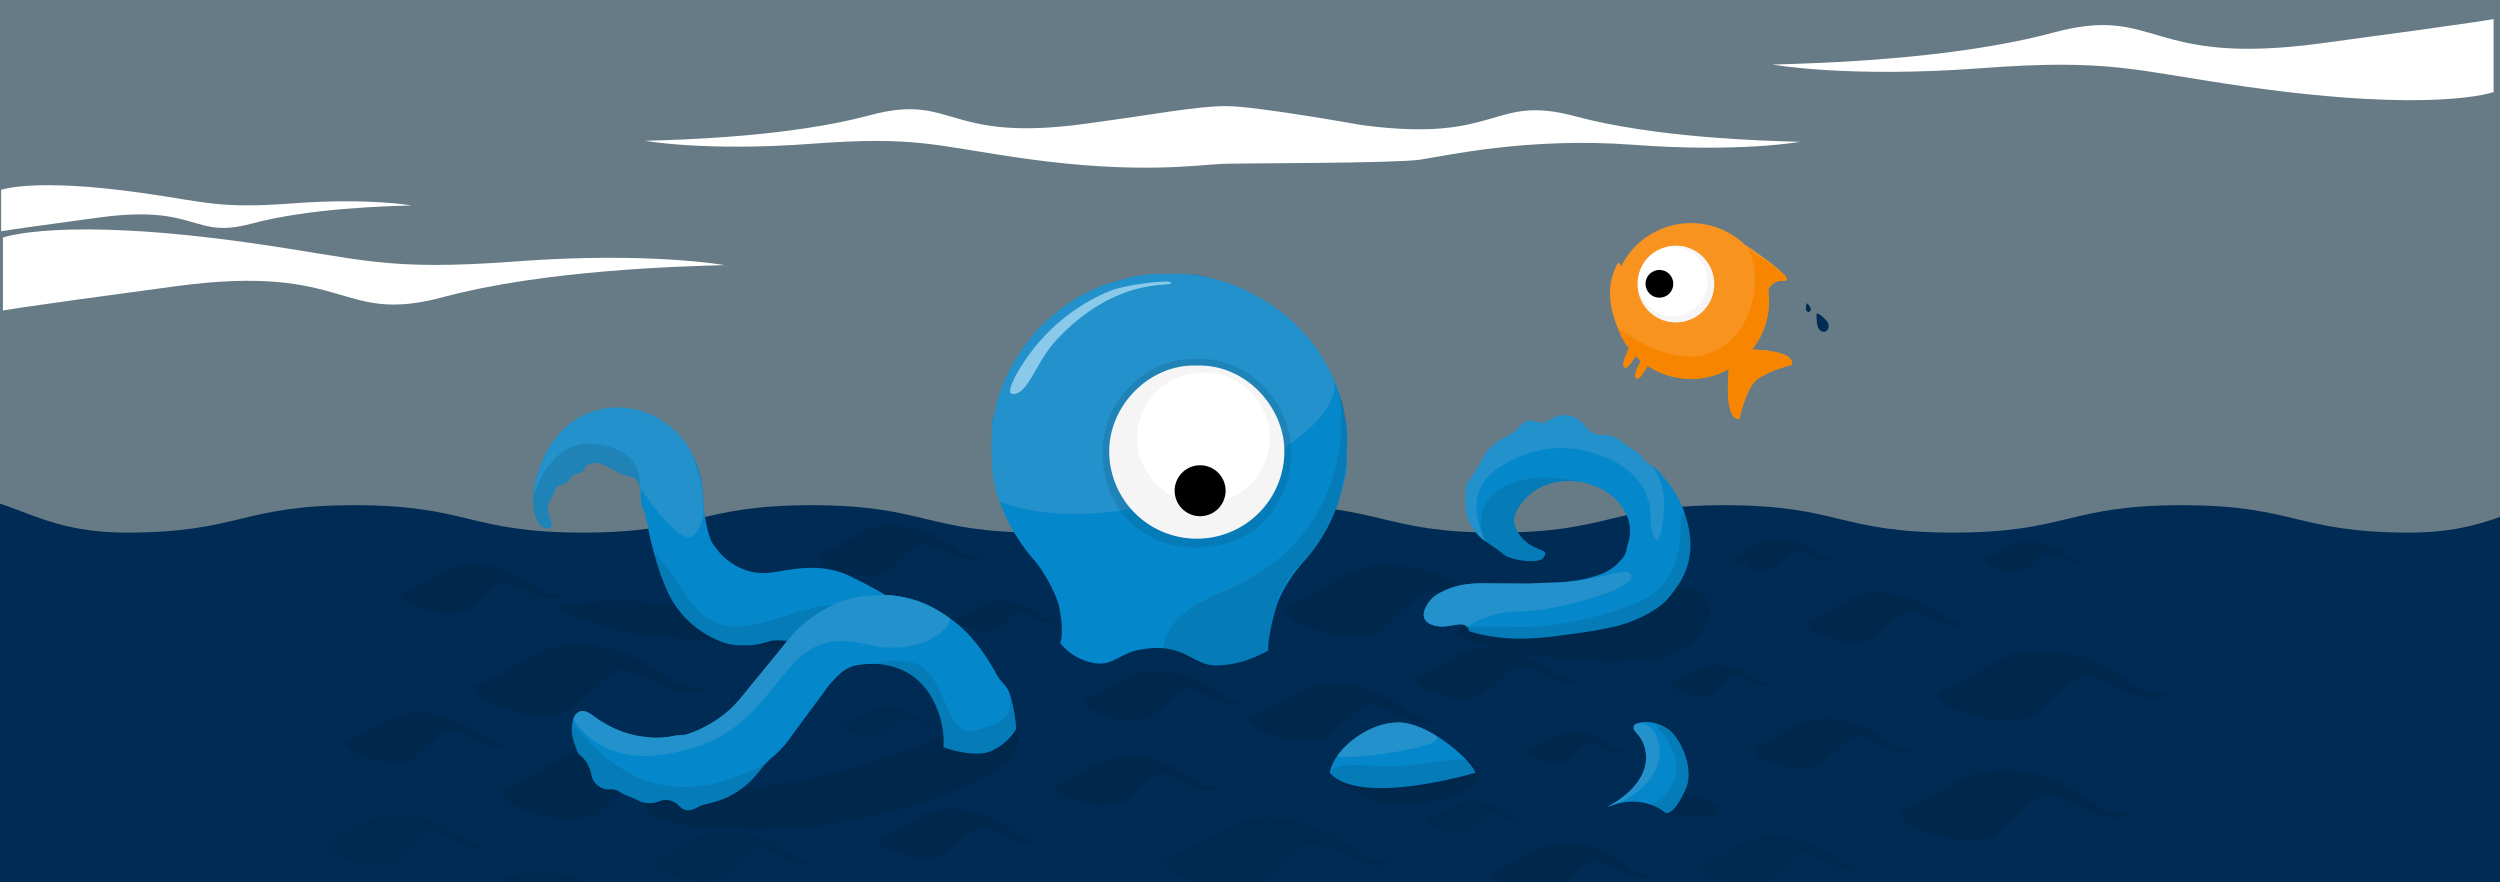 <svg xmlns="http://www.w3.org/2000/svg" xmlns:xlink="http://www.w3.org/1999/xlink" viewBox="0 0 1024 361.44"><rect x="0" y="0" width="1024" height="361.44" fill="#333333" stroke="none"/><defs><clipPath id="a"><rect x="-28.84" y="-105.64" width="1052.84" height="473.31" style="fill: none"></rect></clipPath></defs><title>Artboard 42 copy</title><rect x="-17.88" y="-36.79" width="1057.77" height="373.32" style="fill: #b3e7ff; opacity: .4"></rect><g style="clip-path: url(&quot;#a&quot;)"><path d="M1082.37,569.46c-44.63,14-48.45-11-95.22-11s-46.77,11.23-93.54,11.23-46.77-11.23-93.55-11.23-46.77,11.23-93.54,11.23S659.75,558.49,613,558.49s-46.77,11.23-93.54,11.23-46.78-11.23-93.55-11.23-46.77,11.23-93.55,11.23-46.77-11.23-93.54-11.23S192,569.72,145.24,569.72s-46.78-11.23-93.56-11.23-50.59,25-95.23,11c-14-4.38,7.29-20,7.29-34.65s-11.22-14.65-11.22-29.3,11.22-14.65,11.22-29.3-11.22-14.65-11.22-29.29,11.22-14.65,11.22-29.3S-47.48,403-47.48,388.32s11.22-14.65,11.22-29.3-11.22-14.65-11.22-29.3,11.22-14.65,11.22-29.3-11.22-14.65-11.22-29.3,11.22-14.65,11.22-29.31-21.27-30.28-7.29-34.66c44.64-14,48.45,11,95.23,11s46.77-11.22,93.54-11.22,46.77,11.22,93.54,11.22,46.78-11.22,93.55-11.22,46.77,11.22,93.54,11.22,46.78-11.22,93.55-11.22,46.77,11.22,93.55,11.22,46.77-11.22,93.54-11.22,46.78,11.22,93.55,11.22,46.78-11.22,93.55-11.22,46.78,11.22,93.55,11.22,50.59-25,95.23-11c14,4.38-7.29,20-7.29,34.66s11.23,14.65,11.23,29.29-11.23,14.65-11.23,29.3,11.23,14.65,11.23,29.3-11.23,14.64-11.23,29.29,11.23,14.65,11.23,29.3-11.23,14.65-11.23,29.3,11.23,14.65,11.23,29.3-11.23,14.65-11.23,29.3,11.23,14.65,11.23,29.3-14.77,16.56-11,30.73C1080.16,554.83,1096.36,565.08,1082.37,569.46Z" style="fill: #002b54"></path><path d="M855.39,276.56a112.48,112.48,0,0,1,15,6.56c12.31,6.14,17.54.74,17.54.74s-7.33,2.16-15.62-4.18c-8.47-6.48-19.38-13-35.39-13.24-18.63-.31-20.9,8.09-43.62,17,1.8,5.47,7.57,7.45,12.83,9.07,0,0,12.81,5.45,26.28,1.09,0,0,12.57-11.27,12.37-11.29,0,0,7.43-6.88,10.59-5.75" style="opacity: .08"></path><path d="M736.58,225.31a48.27,48.27,0,0,1,6.49,2.84c5.32,2.65,7.58.32,7.58.32s-3.17.93-6.75-1.81a24.8,24.8,0,0,0-15.3-5.72c-8.05-.14-9,3.49-18.85,7.35.78,2.36,3.27,3.21,5.55,3.91a17.9,17.9,0,0,0,11.36.48s5.43-4.88,5.34-4.88,3.21-3,4.58-2.49" style="opacity: .1"></path><path d="M839.46,226.22a46.76,46.76,0,0,1,6.49,2.83c5.32,2.65,7.58.32,7.58.32s-3.17.93-6.75-1.81a24.82,24.82,0,0,0-15.3-5.72c-8.05-.13-9,3.5-18.85,7.35.78,2.36,3.27,3.22,5.54,3.92a18,18,0,0,0,11.36.47s5.44-4.87,5.35-4.88,3.21-3,4.58-2.48" style="opacity: .1"></path><path d="M783.24,249.86a78.18,78.18,0,0,1,10.54,4.6c8.63,4.31,12.3.52,12.3.52s-5.14,1.51-11-2.94-13.59-9.09-24.83-9.28c-13.07-.22-14.66,5.67-30.6,11.92,1.26,3.84,5.31,5.23,9,6.36,0,0,9,3.83,18.44.77,0,0,8.82-7.91,8.68-7.92s5.21-4.83,7.43-4" style="opacity: .1"></path><path d="M740.13,349.53a79.77,79.77,0,0,1,10.54,4.61c8.63,4.3,12.3.52,12.3.52s-5.14,1.51-11-2.94-13.59-9.09-24.83-9.28c-13.07-.22-14.66,5.67-30.6,11.92,1.26,3.84,5.31,5.23,9,6.36,0,0,9,3.83,18.44.77,0,0,8.82-7.91,8.68-7.92s5.21-4.83,7.43-4" style="opacity: .05"></path><path d="M840,325.42a112,112,0,0,1,15,6.57c12.31,6.13,17.54.74,17.54.74s-7.33,2.15-15.62-4.19c-8.46-6.48-19.37-13-35.39-13.23-18.63-.31-20.9,8.08-43.62,17,1.8,5.47,7.57,7.45,12.83,9.07,0,0,12.81,5.45,26.28,1.1,0,0,12.57-11.28,12.37-11.3,0,0,7.43-6.88,10.6-5.75" style="opacity: .08"></path><path d="M711.24,276.89a47.81,47.81,0,0,1,6.49,2.83c5.32,2.66,7.58.32,7.58.32s-3.17.94-6.75-1.81a24.82,24.82,0,0,0-15.3-5.72c-8-.13-9,3.5-18.85,7.35.77,2.36,3.27,3.22,5.54,3.92a17.87,17.87,0,0,0,11.36.47s5.43-4.87,5.35-4.88,3.21-3,4.58-2.48" style="opacity: .1"></path><path d="M761.53,301.43a78.89,78.89,0,0,1,10.53,4.6c8.64,4.31,12.31.53,12.31.53s-5.14,1.51-11-2.94-13.59-9.1-24.83-9.29c-13.07-.21-14.66,5.68-30.6,11.93,1.26,3.83,5.31,5.22,9,6.36,0,0,9,3.82,18.44.77,0,0,8.82-7.91,8.68-7.93s5.21-4.82,7.43-4" style="opacity: .08"></path><path d="M562.12,288.3a90.73,90.73,0,0,1,12.34,5.39c10.11,5,14.41.61,14.41.61s-6,1.77-12.83-3.44S560.12,280.21,547,280c-15.3-.26-17.17,6.64-35.83,14,1.48,4.49,6.22,6.12,10.54,7.45,0,0,10.52,4.48,21.59.9,0,0,10.32-9.27,10.16-9.28,0,0,6.1-5.65,8.7-4.72" style="opacity: .08"></path><path d="M654.34,352.62a80,80,0,0,1,10.71,4.68c8.78,4.38,12.51.53,12.51.53s-5.23,1.54-11.14-3-13.82-9.25-25.25-9.44c-13.29-.22-14.91,5.77-31.12,12.13,1.29,3.9,5.4,5.31,9.16,6.47,0,0,9.14,3.88,18.74.78,0,0,9-8,8.83-8.06s5.3-4.91,7.56-4.1" style="opacity: .08"></path><path d="M611.15,332.7a48.27,48.27,0,0,1,6.49,2.84c5.32,2.65,7.58.32,7.58.32s-3.16.93-6.75-1.81a24.79,24.79,0,0,0-15.29-5.72c-8.06-.14-9,3.49-18.86,7.34.78,2.37,3.27,3.22,5.55,3.92a17.91,17.91,0,0,0,11.36.48s5.43-4.88,5.34-4.88,3.21-3,4.58-2.49" style="opacity: .05"></path><path d="M487.43,281.93a78.18,78.18,0,0,1,10.54,4.6c8.63,4.31,12.3.52,12.3.52s-5.14,1.51-11-2.94-13.59-9.09-24.83-9.28c-13.07-.22-14.66,5.67-30.6,11.92,1.26,3.84,5.31,5.23,9,6.36,0,0,9,3.83,18.44.77,0,0,8.82-7.91,8.68-7.92s5.21-4.83,7.43-4" style="opacity: .1"></path><path d="M587.74,241.83a111.14,111.14,0,0,1,15,6.56c12.31,6.13,17.54.74,17.54.74s-7.32,2.15-15.61-4.19c-8.47-6.48-19.38-13-35.4-13.23-18.63-.31-20.9,8.09-43.62,17,1.8,5.46,7.57,7.44,12.83,9.06,0,0,12.82,5.45,26.28,1.1,0,0,12.57-11.28,12.37-11.3,0,0,7.43-6.88,10.6-5.74" style="opacity: .1"></path><path d="M623.47,272.71a79.41,79.41,0,0,1,10.71,4.68c8.78,4.38,12.51.53,12.51.53s-5.22,1.54-11.14-3-13.82-9.24-25.25-9.44c-13.29-.22-14.91,5.77-31.12,12.13,1.29,3.9,5.4,5.31,9.16,6.47,0,0,9.14,3.89,18.75.78,0,0,9-8,8.82-8.06s5.3-4.91,7.56-4.1" style="opacity: .1"></path><path d="M652,304.3a48.27,48.27,0,0,1,6.49,2.84c5.32,2.65,7.58.32,7.58.32s-3.16.93-6.75-1.81a24.79,24.79,0,0,0-15.29-5.72c-8.06-.13-9,3.5-18.86,7.35.78,2.36,3.27,3.22,5.55,3.92a17.94,17.94,0,0,0,11.36.47s5.43-4.87,5.34-4.88,3.21-3,4.58-2.49" style="opacity: .08"></path><path d="M371.19,293.87a48.27,48.27,0,0,1,6.49,2.84c5.32,2.65,7.58.32,7.58.32s-3.17.93-6.75-1.81a24.82,24.82,0,0,0-15.3-5.72c-8-.14-9,3.49-18.85,7.35.78,2.36,3.27,3.21,5.55,3.91a17.88,17.88,0,0,0,11.35.48s5.44-4.88,5.35-4.88,3.21-3,4.58-2.49" style="opacity: .05"></path><path d="M538.78,345.29a112,112,0,0,1,15,6.57c12.31,6.13,17.54.74,17.54.74s-7.33,2.15-15.62-4.19c-8.46-6.48-19.37-13-35.39-13.23-18.63-.31-20.9,8.08-43.62,17,1.8,5.47,7.57,7.45,12.83,9.07,0,0,12.81,5.45,26.28,1.1,0,0,12.57-11.28,12.37-11.3,0,0,7.43-6.88,10.6-5.75" style="opacity: .05"></path><path d="M403.06,338.47a79.49,79.49,0,0,1,10.54,4.6c8.63,4.31,12.3.53,12.3.53s-5.14,1.51-11-2.94-13.59-9.1-24.83-9.29c-13.07-.21-14.66,5.68-30.6,11.93,1.26,3.83,5.31,5.22,9,6.36,0,0,9,3.82,18.44.77,0,0,8.82-7.91,8.68-7.93s5.21-4.82,7.43-4" style="opacity: .08"></path><path d="M256.14,274.23a112,112,0,0,1,15,6.57c12.31,6.13,17.54.74,17.54.74s-7.33,2.15-15.62-4.19c-8.46-6.48-19.37-13-35.39-13.23-18.63-.31-20.9,8.08-43.62,17,1.8,5.47,7.57,7.45,12.83,9.07,0,0,12.81,5.45,26.28,1.1,0,0,12.57-11.28,12.37-11.3,0,0,7.43-6.88,10.6-5.75" style="opacity: .1"></path><path d="M476.28,316.82A81.29,81.29,0,0,1,487,321.5c8.78,4.38,12.51.53,12.51.53s-5.22,1.54-11.14-3-13.82-9.25-25.25-9.44c-13.29-.23-14.91,5.76-31.12,12.12,1.29,3.9,5.4,5.31,9.16,6.47,0,0,9.14,3.89,18.74.78,0,0,9-8,8.83-8.06s5.3-4.9,7.56-4.1" style="opacity: .08"></path><path d="M207.6,238.49a79,79,0,0,1,10.53,4.61c8.64,4.3,12.3.52,12.3.52s-5.14,1.51-11-2.94-13.6-9.09-24.83-9.28c-13.07-.22-14.66,5.67-30.6,11.92,1.26,3.84,5.31,5.22,9,6.36,0,0,9,3.83,18.43.77,0,0,8.82-7.91,8.68-7.92s5.21-4.83,7.44-4" style="opacity: .1"></path><path d="M379.05,222.5a79.41,79.41,0,0,1,10.71,4.68c8.78,4.38,12.51.53,12.51.53s-5.22,1.54-11.14-3-13.82-9.24-25.25-9.44c-13.29-.22-14.91,5.77-31.12,12.13,1.29,3.9,5.4,5.31,9.16,6.47,0,0,9.14,3.89,18.75.78,0,0,9-8,8.82-8.06s5.3-4.91,7.56-4.1" style="opacity: .1"></path><path d="M418.5,250.48a49.91,49.91,0,0,1,6.49,2.83c5.32,2.66,7.58.33,7.58.33s-3.17.93-6.75-1.81a24.7,24.7,0,0,0-15.3-5.72c-8-.14-9,3.49-18.85,7.34.78,2.37,3.27,3.22,5.54,3.92a17.91,17.91,0,0,0,11.36.48S414,253,413.92,253s3.21-3,4.58-2.48" style="opacity: .1"></path><path d="M240.27,367.59a111.18,111.18,0,0,1,15,6.56c12.3,6.13,17.53.74,17.53.74s-7.32,2.15-15.61-4.19c-8.47-6.48-19.38-13-35.4-13.23-18.63-.31-20.89,8.09-43.62,17,1.8,5.46,7.57,7.44,12.84,9.06,0,0,12.81,5.45,26.27,1.1,0,0,12.57-11.28,12.37-11.3,0,0,7.43-6.88,10.6-5.74" style="opacity: .05"></path><path d="M177.2,340.88a77.86,77.86,0,0,1,10.53,4.61c8.64,4.3,12.31.52,12.31.52s-5.14,1.51-11-2.94-13.59-9.1-24.83-9.28c-13.07-.22-14.66,5.67-30.6,11.92,1.26,3.83,5.31,5.22,9,6.36,0,0,9,3.82,18.44.77,0,0,8.82-7.91,8.68-7.92s5.21-4.83,7.43-4" style="opacity: .05"></path><path d="M267.12,316.77a113,113,0,0,1,15,6.56c12.31,6.14,17.54.75,17.54.75s-7.33,2.15-15.62-4.19c-8.47-6.48-19.38-13-35.39-13.23-18.63-.32-20.9,8.08-43.62,17,1.8,5.47,7.57,7.45,12.83,9.07,0,0,12.81,5.45,26.28,1.1,0,0,12.57-11.28,12.37-11.3,0,0,7.43-6.88,10.6-5.75" style="opacity: .08"></path><path d="M311.93,347.66a80,80,0,0,1,10.71,4.68c8.78,4.38,12.51.53,12.51.53s-5.23,1.54-11.14-3-13.82-9.25-25.25-9.44c-13.29-.22-14.91,5.77-31.12,12.13,1.29,3.9,5.4,5.31,9.16,6.46,0,0,9.14,3.89,18.74.79,0,0,9-8.05,8.83-8.06s5.3-4.91,7.56-4.1" style="opacity: .05"></path><path d="M185,299.1a80.31,80.31,0,0,1,10.53,4.61c8.63,4.3,12.3.52,12.3.52s-5.14,1.51-10.95-2.94S183.26,292.2,172,292c-13.07-.22-14.66,5.67-30.61,11.92,1.27,3.84,5.31,5.23,9,6.36,0,0,9,3.83,18.43.77,0,0,8.82-7.91,8.68-7.92s5.21-4.83,7.44-4" style="opacity: .08"></path></g><path d="M623.48,261.6a135,135,0,0,0,16.65-1.42c6.87-.87,13.71-1.84,20.48-3.36a53.69,53.69,0,0,0,18.38-7.9c3.36-2.27,5.77-5.47,8.07-8.82,6.56-9.53,6.48-19.56,2.94-30a43.63,43.63,0,0,0-7.51-13.32c-1.82-2.26-3.62-4.78-6.37-6.27a9.49,9.49,0,0,1-3.84-3.55,6.26,6.26,0,0,0-1.86-1.62c-2.12-1.5-4.34-2.88-6.37-4.48a12.17,12.17,0,0,0-8-2.66c-2.75,0-4.8-1-6.71-3.51-2.2-2.85-5.41-5.07-9.64-4.49-3.49.47-4.21,1.87-7.56,3.08-.58.22-3.95-.81-4.61-.9-3.76-.52-5.37,3.52-8.19,5.26-2.39,1.48-4.71,2.38-6.92,4.06a19.39,19.39,0,0,0-5.27,6.44,77.78,77.78,0,0,1-5.15,8.5,7.34,7.34,0,0,0-1.55,4c-.15,5.25-.54,10.55,2.57,15.23a17.8,17.8,0,0,0,5.13,5.7c2.27,1.45,4.47,3,6.68,4.58a15.67,15.67,0,0,0,1.91,1.55c5.58,2.49,13.7,2.8,15.25.93,3.17-3.83-2.07-2.43-7.23-7a14.85,14.85,0,0,1-3.84-5.21c-1.28-2.58-.83-4.93.48-7.39,5.92-11.11,18.68-13.48,27.79-11.23,6.14,1.52,11.64,4.62,15.3,10a16.74,16.74,0,0,1,2.19,15.36c-.53,1.53-.48,3.23-1.53,4.66a20.34,20.34,0,0,1-9,7.2c-6.61,2.57-13.55,3.35-20.61,3.68-3.71.17-7.41.43-11.12.38S616.8,239,613,239c-8.57-.14-16.22-.5-24.71,4.72-2.63,1.61-9,9.45-1.82,12.16s13.67-3.45,15.36,2.72C601.83,258.55,610.49,261.66,623.48,261.6Z" style="fill: #0588cb"></path><path d="M601,256.82a36.58,36.58,0,0,1,21.24-6.33c12.52.3,51.34-9.76,45.46-15.48-2-2.93-15.59,3.85-32.18,3.65-3.71,0-7.41.43-11.12.38S616.8,239,613,239c-8.57-.14-16.22-.5-24.71,4.72-2.63,1.61-9,9.45-1.82,12.16C592.82,258.22,598.57,253.74,601,256.82Z" style="fill: #2391cb"></path><path d="M676.12,190.46a9.49,9.49,0,0,1-3.84-3.55,6.26,6.26,0,0,0-1.86-1.62c-2.12-1.5-4.34-2.88-6.37-4.48a12.17,12.17,0,0,0-8-2.66c-2.75,0-4.8-1-6.71-3.51-2.2-2.85-5.41-5.07-9.64-4.49-3.49.47-4.21,1.87-7.56,3.08-.58.22-3.95-.81-4.61-.9-3.76-.52-5.37,3.52-8.19,5.26-2.39,1.48-4.71,2.38-6.92,4.06a19.39,19.39,0,0,0-5.27,6.44,77.78,77.78,0,0,1-5.15,8.5,7.34,7.34,0,0,0-1.55,4c-.15,5.25-1.74,13,7.7,20.93,0-1.22-10-18.49,4.21-28.79,9.05-6.54,24.34-13.28,43.4-6.11,17.31,6.51,20.37,17.57,20.37,25.9,0,5.5,3,16.28,5.09.22S676.12,190.46,676.12,190.46Z" style="fill: #2391cb"></path><path d="M608.18,221.51c2.27,1.45,4.47,3,6.68,4.58a15.67,15.67,0,0,0,1.91,1.55c5.58,2.49,13.7,2.8,15.25.93,3.17-3.83-2.45-2.31-7.23-7a17.06,17.06,0,0,1-3.84-5.21c-1.28-2.58-.83-4.93.48-7.39,5.92-11.11,18.68-13.48,27.79-11.23,4.49,1.11-16.31-5.29-30,.19C600.38,205.47,608.18,221.51,608.18,221.51Z" style="opacity: .1"></path><path d="M698.6,256.57c-3.43,6.47-10.22,12.35-27.42,14.11-26.5,2.71-62.95-6-72-9.08s1.82-4.78,1.82-4.78,8.72-.3,21.24,0,32.07-3,49.54-10.54,16.56-27.41,16.56-31.93,1.65-4.3,1.65-4.3c3.54,10.49,3.62,20.52-2.94,30C687.06,240.1,706.88,240.91,698.6,256.57Z" style="opacity: .1"></path><path d="M231.67,247.31c-5.65.58-1.88,3.74,13.56,8.78,19.68,6.43,44.52,5.2,54.46,7.37,5.8,1.26-14.89-11.89-19-13.79C272.12,245.76,250,245.42,231.67,247.31Z" style="opacity: .1"></path><path d="M348,235.94c-13.33-6.45-26.45-1.67-34.31-1.23s-15.4-3.72-20-9.65c-1.21-1.56-2.61-3.25-3-5.21-3.49-9.88-1.59-18.46-4.56-27.47-9.38-28.44-42.14-33.07-58-13.58-6.66,8.19-9.7,20-9.67,25.23.11,15.62,8.48,12.79,7.65,10.74-1.63-4-2.34-6.69-1.16-9.28.11-.24,1.34-2.49,1.48-2.71s.8-2.08.93-2.3c1.81-3,1.69-1,5-3,.22-.13,1.58-2.26,1.81-2.38,1.11-1.31,3.17-1.15,4-1.77,2.28-1.73.38-1.67,2.71-3,3-1.66,4.79-.35,7,.23a3.16,3.16,0,0,1,.66.21c2.75,1.38,5.47,3.83,9.77,4.35a3,3,0,0,1,.76.34,5.76,5.76,0,0,1,1.47.9,3.36,3.36,0,0,1,.45.6,7.75,7.75,0,0,1,1,2c.07.23.13.45.18.68.79,2.76-.47,6.81,1.93,10,.06.26.11.51.16.76.3,1.52.61,3,.9,4.14.05.23.09.47.14.71.26,1.42.53,2.87.84,4.33.9,3.91,1.89,7.78,3.07,11.59a88.74,88.74,0,0,0,4.25,11.17,39.82,39.82,0,0,0,21.14,20.17,24.13,24.13,0,0,0,8.64,1.76c4.84.15,6.81,0,11.53-1.51,5.06-1.64,12.55,1.77,16.83-1.43,10.87-8.84,42.72-10.22,42.72-10.22A193.11,193.11,0,0,0,348,235.94Z" style="fill: #0588cb"></path><path d="M299.81,256.54c-16.16-.91-20.33-18.59-32.17-30.55,0,0,5.77,29,26.87,36.51,13.47,4.8,66.1,2.43,75.68-6.83,0,0-12.86-8.31-28.4-7.9C328.37,248.13,313.19,257.3,299.81,256.54Z" style="opacity: .1"></path><path d="M283.22,185.65l0-.09c-1.05-2.69-2.19-4.35-3.39-5.21-13.34-17.26-38.42-17.85-51.69-1.55-6.66,8.19-9.7,20-9.67,25.23.11,15.62,8.48,12.79,7.65,10.74-1.63-4-2.34-6.69-1.16-9.28.11-.24,1.34-2.49,1.48-2.71s.8-2.08.93-2.3c1.81-3,1.69-1,5-3,.22-.13,1.58-2.26,1.81-2.38,1.11-1.31,3.17-1.15,4-1.77,2.28-1.73.38-1.67,2.71-3,3-1.66,4.79-.35,7,.23a3.16,3.16,0,0,1,.66.21c2.75,1.38,5.47,3.83,9.77,4.35a3,3,0,0,1,.76.34,5.76,5.76,0,0,1,1.47.9,3.36,3.36,0,0,1,.45.6,7.75,7.75,0,0,1,1,2c.07.23.13.45.18.68s16,24.5,21.72,19.82C293.26,211.75,284.34,187.72,283.22,185.65Z" style="fill: #2391cb"></path><path d="M261.9,199a7.75,7.75,0,0,0-1-2,3.36,3.36,0,0,0-.45-.6,5.76,5.76,0,0,0-1.47-.9,3,3,0,0,0-.76-.34c-4.3-.52-7-3-9.77-4.35a3.16,3.16,0,0,0-.66-.21c-2.19-.58-4-1.89-7-.23-2.33,1.29-.43,1.23-2.71,3-.83.62-2.89.46-4,1.77-.23.12-1.59,2.25-1.81,2.38-3.3,2.07-3.18,0-5,3-.13.22-.79,2.08-.93,2.3s-1.37,2.47-1.48,2.71c-1.18,2.59-.47,5.29,1.16,9.28.83,2-7.54,4.88-7.65-10.74,0,0,6-25,26.17-22.09S261.9,199,261.9,199Z" style="opacity: .1"></path><path d="M546.59,318.33c12.84,11,27.62,14.23,45.59,8.74s12-10.51,12-10.51Z" style="opacity: .1"></path><path d="M544.66,316.56c1.38-9,15-20.63,28.16-20.63s31.36,17,31.36,20.63C604.18,316.56,557,330.59,544.66,316.56Z" style="fill: #0588cb"></path><path d="M547.8,309.56c5-7.06,15.17-13.63,25-13.63,4.68,0,10,2.15,14.91,5.09C596.62,306.33,546.12,311.91,547.8,309.56Z" style="fill: #2391cb"></path><path d="M604.18,316.56s-47.14,14-59.52,0c0,0-.07-2.49,7.84-3.24,4.5-.42,13.17,1.25,21.92.44,10-.93,21.32-3.28,26.28-2.41C604.18,312,604.18,316.56,604.18,316.56Z" style="opacity: .1"></path><path d="M683.57,323.33c9.44.73,31,9.9,14.25,11.08-11.37.8-14.07-.46-17.46-3.19C672.52,324.93,680.51,323.09,683.57,323.33Z" style="opacity: .1"></path><path d="M658.23,330.63c20.48-11.15,17.42-25.07,12.09-30.39s8.93-6.66,14.78,0,8.38,17.65,5.12,23.46c0,0-4.32,10.28-8.05,9.25C682.17,333,673,324.3,658.23,330.63Z" style="fill: #0588cb"></path><path d="M658.23,330.63c20.48-11.15,17.42-25.07,12.09-30.39-1.8-1.81-1.49-3.57.25-3.88C680.82,294.48,689,320.23,658.23,330.63Z" style="fill: #2391cb"></path><path d="M685,306.9c-2.57-6.22-8.4-10.19-6.38-10.52,1.43-.22,4,1.1,6.45,3.86,5.85,6.65,8.38,17.65,5.12,23.46,0,0-4.32,10.28-8.05,9.25,0,0-1.1-1.53-6.32-3.21C683.51,326.45,689.75,318.27,685,306.9Z" style="opacity: .1"></path><path d="M719.35,155.72c4.18-3.63,14.66-6.34,14.66-6.34,1-6.15-16.38-6.17-16.38-6.17a31.88,31.88,0,0,0,6.61-24.41,5.93,5.93,0,0,1,6-3.74c7.4.09-15.54-14.84-15.54-14.84l0,0c-.47-.45-1-.89-1.46-1.32a32,32,0,0,0-49.37,10.46h0s-.32-4-2.09.16c-1.53,3.54-4.78,11.53.87,24.77a31.76,31.76,0,0,0,3.45,6.8l0,0,.1.14c.18.27.37.53.56.79.06.08.12.18.19.26s.28.39.43.58l-.15-.07s-3.33,6-1.92,7.62c1,1.15,3.39-2.54,4.62-4.66.65.65,1.33,1.29,2,1.9l.19.14c-1.09,1.91-3.09,5.81-2,7,1.18,1.34,3.91-3.45,4.74-5a32,32,0,0,0,33.3,1.35s-2.36,20.43,4.18,20.5C712.39,171.72,715.08,159.42,719.35,155.72Z" style="fill: #f7931e"></path><path d="M719.35,155.72c4.18-3.63,14.66-6.34,14.66-6.34,1-6.15-16.38-6.17-16.38-6.17a31.88,31.88,0,0,0,6.61-24.41,5.93,5.93,0,0,1,6-3.74c7.4.09-11.8-11.11-11.8-11.11l-3.72-3.69c12.49,13.77-2.19,69.79-52.05,34.07a31.76,31.76,0,0,0,3.45,6.8l0,0,.1.14c.18.27.37.53.56.79.06.08.12.18.19.26s.28.39.43.58l-.15-.07s-3.33,6-1.92,7.62c1,1.15,3.39-2.54,4.62-4.66.65.65,1.33,1.29,2,1.9l.19.14c-1.09,1.91-3.09,5.81-2,7,1.18,1.34,3.91-3.45,4.74-5a32,32,0,0,0,33.3,1.35s-2.36,20.43,4.18,20.5C712.39,171.72,715.08,159.42,719.35,155.72Z" style="fill: #f78500"></path><path d="M696.59,104.34a15.72,15.72,0,1,0,1.86,22.15A15.74,15.74,0,0,0,696.59,104.34Z" style="fill: #f5f5f5"></path><path d="M694.41,104.52a14.17,14.17,0,1,0,1.67,20A14.19,14.19,0,0,0,694.41,104.52Z" style="fill: #fff"></path><circle cx="679.7" cy="116.25" r="5.69"></circle><path d="M748.51,131.89a2.67,2.67,0,0,1-.77,3.88h0c-.94.48-2.76-.25-3.3-2.3a21.15,21.15,0,0,1-.37-4.95h0C745,128,747.88,130.9,748.51,131.89Z" style="fill: #002b54"></path><path d="M741.59,126.16a1.17,1.17,0,0,1-.68,1.61h0c-.45.13-1.18-.35-1.23-1.29a9.61,9.61,0,0,1,.29-2.19h0C740.42,124.17,741.41,125.67,741.59,126.16Z" style="fill: #002b54"></path><path d="M719.53,239.13c.29,1.82-.61,2.89-1.26,3h0c-.65.12-1.56-1-1.45-2.89a25.27,25.27,0,0,1,.82-4.23h0C718.29,234.89,719.37,238.12,719.53,239.13Z" style="fill: #002b54"></path><path d="M746.42,242.65a2.91,2.91,0,0,1-.93,3.79h0c-.83.39-2.28-.5-2.58-2.58a25.66,25.66,0,0,1,.06-5h0C743.79,238.5,746,241.6,746.42,242.65Z" style="fill: #002b54"></path><path d="M715.41,231.4c0,.77-.47,1.1-.77,1.07h0c-.3,0-.64-.61-.47-1.35a9.21,9.21,0,0,1,.65-1.63h0C715.12,229.52,715.4,231,715.41,231.4Z" style="fill: #002b54"></path><path d="M406.63,307.34c7.23-3.61,9.62-8.87,9.62-8.87a61.79,61.79,0,0,0-1.76-11.28c-.69-2.8-1.55-5.28-3.62-7.35A16.89,16.89,0,0,1,408,275.9a77.22,77.22,0,0,0-5.83-9.31,57.71,57.71,0,0,0-8.28-9.5,61.42,61.42,0,0,0-12.42-8.54,44.16,44.16,0,0,0-11.65-4,41.51,41.51,0,0,0-11-.77,53.64,53.64,0,0,0-10.64,1.4c-5.77,1.44-10.93,4.4-15.72,7.85a48.51,48.51,0,0,0-10,9.45c-3.11,4-6.35,7.85-9.54,11.77Q311,276.68,309,279c-3.66,4.4-6.93,9.08-11.4,12.8a50.8,50.8,0,0,1-15.58,8.78c-2.1.75-4.35.44-6.45.95a33.24,33.24,0,0,1-11.42.3c-8-.82-15.07-4.08-21.48-8.85a12.68,12.68,0,0,0-1.56-1c-2.89-1.54-5.23-.53-6.25,2.59-1.62,4.9,0,9.34,1.85,13.76a1.77,1.77,0,0,0,.58.72,13.18,13.18,0,0,1,4.93,8.31,7.33,7.33,0,0,0,7.55,6,6.91,6.91,0,0,1,4.16,1c2.14,1.59,4.71,2.09,7,3.27a10.59,10.59,0,0,0,9,.65,7.1,7.1,0,0,1,8,1.62c2.51,2.52,4.53,2.6,7.84.72,3.67-2.09,13.12-1.58,22.85-11.91,3.05-3.24,4.48-5.89,8-8.76a42.61,42.61,0,0,0,7.57-8.43c2.34-3.31,13.58-18.33,14.95-20.3a39.67,39.67,0,0,1,4.67-5,13.73,13.73,0,0,1,8.29-3.91,35.59,35.59,0,0,1,8.94-.19c11,1.49,18.4,7.58,22.55,17.67a36,36,0,0,1,2.85,16.28S399.4,311,406.63,307.34Z" style="fill: #0588cb"></path><path d="M388.73,253a72.11,72.11,0,0,0-7.26-4.43,44.16,44.16,0,0,0-11.65-4,41.51,41.51,0,0,0-11-.77,53.64,53.64,0,0,0-10.64,1.4c-5.77,1.44-10.93,4.4-15.72,7.85a48.51,48.51,0,0,0-10,9.45c-3.11,4-6.35,7.85-9.54,11.77Q311,276.68,309,279c-3.66,4.4-6.93,9.08-11.4,12.8a50.8,50.8,0,0,1-15.58,8.78c-2.1.75-4.35.44-6.45.95a33.24,33.24,0,0,1-11.42.3c-8-.82-15.07-4.08-21.48-8.85a12.68,12.68,0,0,0-1.56-1c-2.89-1.54-5.23-.53-6.25,2.59,0,0,10.05,19,37.77,14.35S307.77,292.44,323,274s29.53-9.13,40.37-8.77C383.93,265.92,390.53,254.24,388.73,253Z" style="fill: #2391cb"></path><path d="M234.47,296.2c19.16,23.51,42.74,36.46,79.91,16.05A94.23,94.23,0,0,1,304,322.85c32.06-1.39,77.67-19.06,82.31-21.65-3.51-26.48-20.67-28.15-27.18-29.2,3.37-1.68,6.46-1.65,12.51-1,16.88,1.81,14.24,31.35,27.43,28.18s15.91-6.37,14-16.11a45,45,0,0,1,3.72,15.39c.21,6.33,1.68,12-10.58,18.35-16.6,8.55-32.41,15-65.37,20.44a194,194,0,0,1-67-.59c-11.34-2.19-8.1-7.53-10.75-8.3-8.79-2.55-7.49-3.78-10.18-4.34-3.14-.66-9-.84-8.43-2.14-3.52-4.9-1.68-5.6-4-9.16a13.89,13.89,0,0,0-3.45-3.85A19,19,0,0,1,234.47,296.2Z" style="opacity: .1"></path><path d="M1.2,97.31v29.9s-.51-.39,71-10,66.24,16.09,109.48,4.45c41.05-11,96.23-12.56,115.05-13.07,0,0-30.92-5.57-85.15-1.52s-62.59-1-109.28-7.6C24.75,88.51,1.2,97.31,1.2,97.31Z" style="fill: #fff"></path><path d="M.46,77.76v17s-.29-.23,40.36-5.7,37.68,9.15,62.27,2.53c23.35-6.28,54.74-7.15,65.44-7.44,0,0-17.58-3.17-48.43-.86S84.5,82.72,57.94,79C13.86,72.75.46,77.76.46,77.76Z" style="fill: #fff"></path><path d="M1021.38,37.7V7.79s.51.4-71,10S884.19,1.73,841,13.36c-41.05,11.05-96.23,12.57-115,13.08,0,0,30.91,5.57,85.14,1.52s62.59,1,109.28,7.6C997.83,46.49,1021.38,37.7,1021.38,37.7Z" style="fill: #fff"></path><path d="M500.77,67.11c-9.41.32-34.23,4.45-80.9-2.14-37.38-5.27-44.07-9.33-87.49-6.08s-68.17-1.22-68.17-1.22c15.06-.41,59.24-1.62,92.11-10.47,34.62-9.31,30.43,11.28,87.64,3.57,30.39-4.09,46.16-7.31,58.32-7.31s55.3,7.74,55.3,7.74c57.21,7.71,53-12.89,87.64-3.57,32.87,8.84,77,10.06,92.11,10.46,0,0-24.75,4.47-68.17,1.22S592,63.87,581.67,65.4,510.18,66.79,500.77,67.11Z" style="fill: #fff"></path><path d="M543.43,189.86c0-2.57-.14-5.13,0-7.7a28.32,28.32,0,0,0-.48-7.63c-.23-1.26-.49-2.51-.75-3.77s-.46-2.51-.81-3.74a66.27,66.27,0,0,0-10.13-20.49,62.23,62.23,0,0,0-10.5-11.07A73.27,73.27,0,0,0,508,127.12a63.73,63.73,0,0,0-14.25-5.39,41.15,41.15,0,0,0-7.42-1.64,14.43,14.43,0,0,0-1.86,0,9.52,9.52,0,0,1-2-.06,18,18,0,0,0-3.76-.34c-5.14.24-10.29-.19-15.3,1l0-.1a37.69,37.69,0,0,1,7.61-1.19c2.57-.16,5.14-.19,7.68-.39a17.17,17.17,0,0,1,3.89.25,8.73,8.73,0,0,0,1.84,0,14.55,14.55,0,0,1,2,0,41.21,41.21,0,0,1,7.61,1.53,65,65,0,0,1,14.46,5.48,76,76,0,0,1,12.85,8.6,63.25,63.25,0,0,1,10.5,11.31,60.05,60.05,0,0,1,7.5,13.47,61.56,61.56,0,0,1,2.5,7.3c.33,1.24.54,2.52.77,3.78s.48,2.52.69,3.78a28.34,28.34,0,0,1,.39,7.69c-.18,2.55-.09,5.12-.11,7.69Z" style="fill: #0588cb"></path><path d="M447.37,271.44c8.13,1.8,11-3.67,18.93-5.21,18.72-3.66,21.69,6.32,31.63,6.32s17.16-3.82,21.55-6c0,0-.52-4.74,3.11-17.51,1.83-6.41,7-14.21,11.49-19.11a67.54,67.54,0,0,0,12.77-20.48A73.74,73.74,0,0,0,550.1,199a40.34,40.34,0,0,0,1.59-9.11c0-3-.14-6.05.11-9.05.38-4.64-.8-9.1-1.6-13.54A56.73,56.73,0,0,0,546.54,156a68.7,68.7,0,0,0-12.32-19.38A72.78,72.78,0,0,0,516,122a71.44,71.44,0,0,0-18.88-7.72c-3.42-.84-6.9-2.1-10.62-1.73-1.94.18-4-.54-5.85-.41-5.75.38-11.55,0-17.26,1.44-3.49.9-7,1.82-10.42,2.87a16.54,16.54,0,0,0-2,.76c-4.87,2.2-9.78,4.47-14.05,7.64-5.78,4.27-11.33,8.88-15.65,14.84a82.88,82.88,0,0,0-7.67,11.93,76.17,76.17,0,0,0-4.9,12.25c-.72,2.46-.68,5.1-1.89,7.45a6.52,6.52,0,0,0-.35,2.75,166.62,166.62,0,0,0,.08,18.7,49.91,49.91,0,0,0,2.93,12.54,65,65,0,0,0,6.26,13.35,74.59,74.59,0,0,0,7.62,10.5c3.79,4.14,9.52,14.29,10.59,19.86,2.12,11.11.29,14.33.29,14.33A22.94,22.94,0,0,0,447.37,271.44Z" style="fill: #0588cb"></path><path d="M546.54,156a68.7,68.7,0,0,0-12.32-19.38A72.78,72.78,0,0,0,516,122a71.44,71.44,0,0,0-18.88-7.72,70.17,70.17,0,0,0-16.47-2.14c-5.76,0-11.55,0-17.26,1.44-3.49.9-11.79,3.33-12.45,3.63-4.87,2.2-9.78,4.47-14.05,7.64-5.78,4.27-11.33,8.88-15.65,14.84a82.88,82.88,0,0,0-7.67,11.93,76.17,76.17,0,0,0-4.9,12.25,100.89,100.89,0,0,0-2.24,10.2,166.62,166.62,0,0,0,.08,18.7,49.91,49.91,0,0,0,2.93,12.54s31.41,14.86,83.49-5.54C552.82,176.27,546.54,156,546.54,156Z" style="fill: #2391cb"></path><path d="M490.17,224.28c-24.57,0-38.34-18-38.6-39-.25-20.68,17.79-38.94,38.37-38.31,21.9-.81,39,18.48,38.91,37.94C528.76,205.72,515.07,224.28,490.17,224.28Z" style="opacity: .1"></path><path d="M490.17,220.64a35.81,35.81,0,0,1-35.83-35.34c-.23-19.19,16.52-36.15,35.62-35.56,20.33-.76,36.21,17.15,36.12,35.22A35.83,35.83,0,0,1,490.17,220.64Z" style="fill: #f5f5f5"></path><path d="M492.89,206.34a27.12,27.12,0,0,1-27.14-26.78c-.18-14.54,12.51-27.38,27-26.94,15.4-.57,27.43,13,27.37,26.69A27.15,27.15,0,0,1,492.89,206.34Z" style="fill: #fff"></path><path d="M491.58,190.57A10.43,10.43,0,1,0,502,201,10.43,10.43,0,0,0,491.58,190.57Z"></path><path d="M511,237.52c36.24-19.6,40.76-56.71,37.55-76.23,0,0,7.45,14.58-.17,43.75-7.74,29.64-25.9,20.12-28.94,61.49,0,0-10.79,7.4-23.36,6-10.59-1.16-12.23-6.47-19.66-7C479,248.86,498,244.58,511,237.52Z" style="opacity: .1"></path><path d="M479.66,115.79c-.22-1.37-18.47.71-25.15,3.42a77.31,77.31,0,0,0-27.3,19.11c-7.63,8.06-16.17,22.56-12.63,23,6.44.85,9.52-13.09,18.75-22.73C458.27,112.57,480,118,479.66,115.79Z" style="fill: #cfefff; opacity: .6"></path></svg>